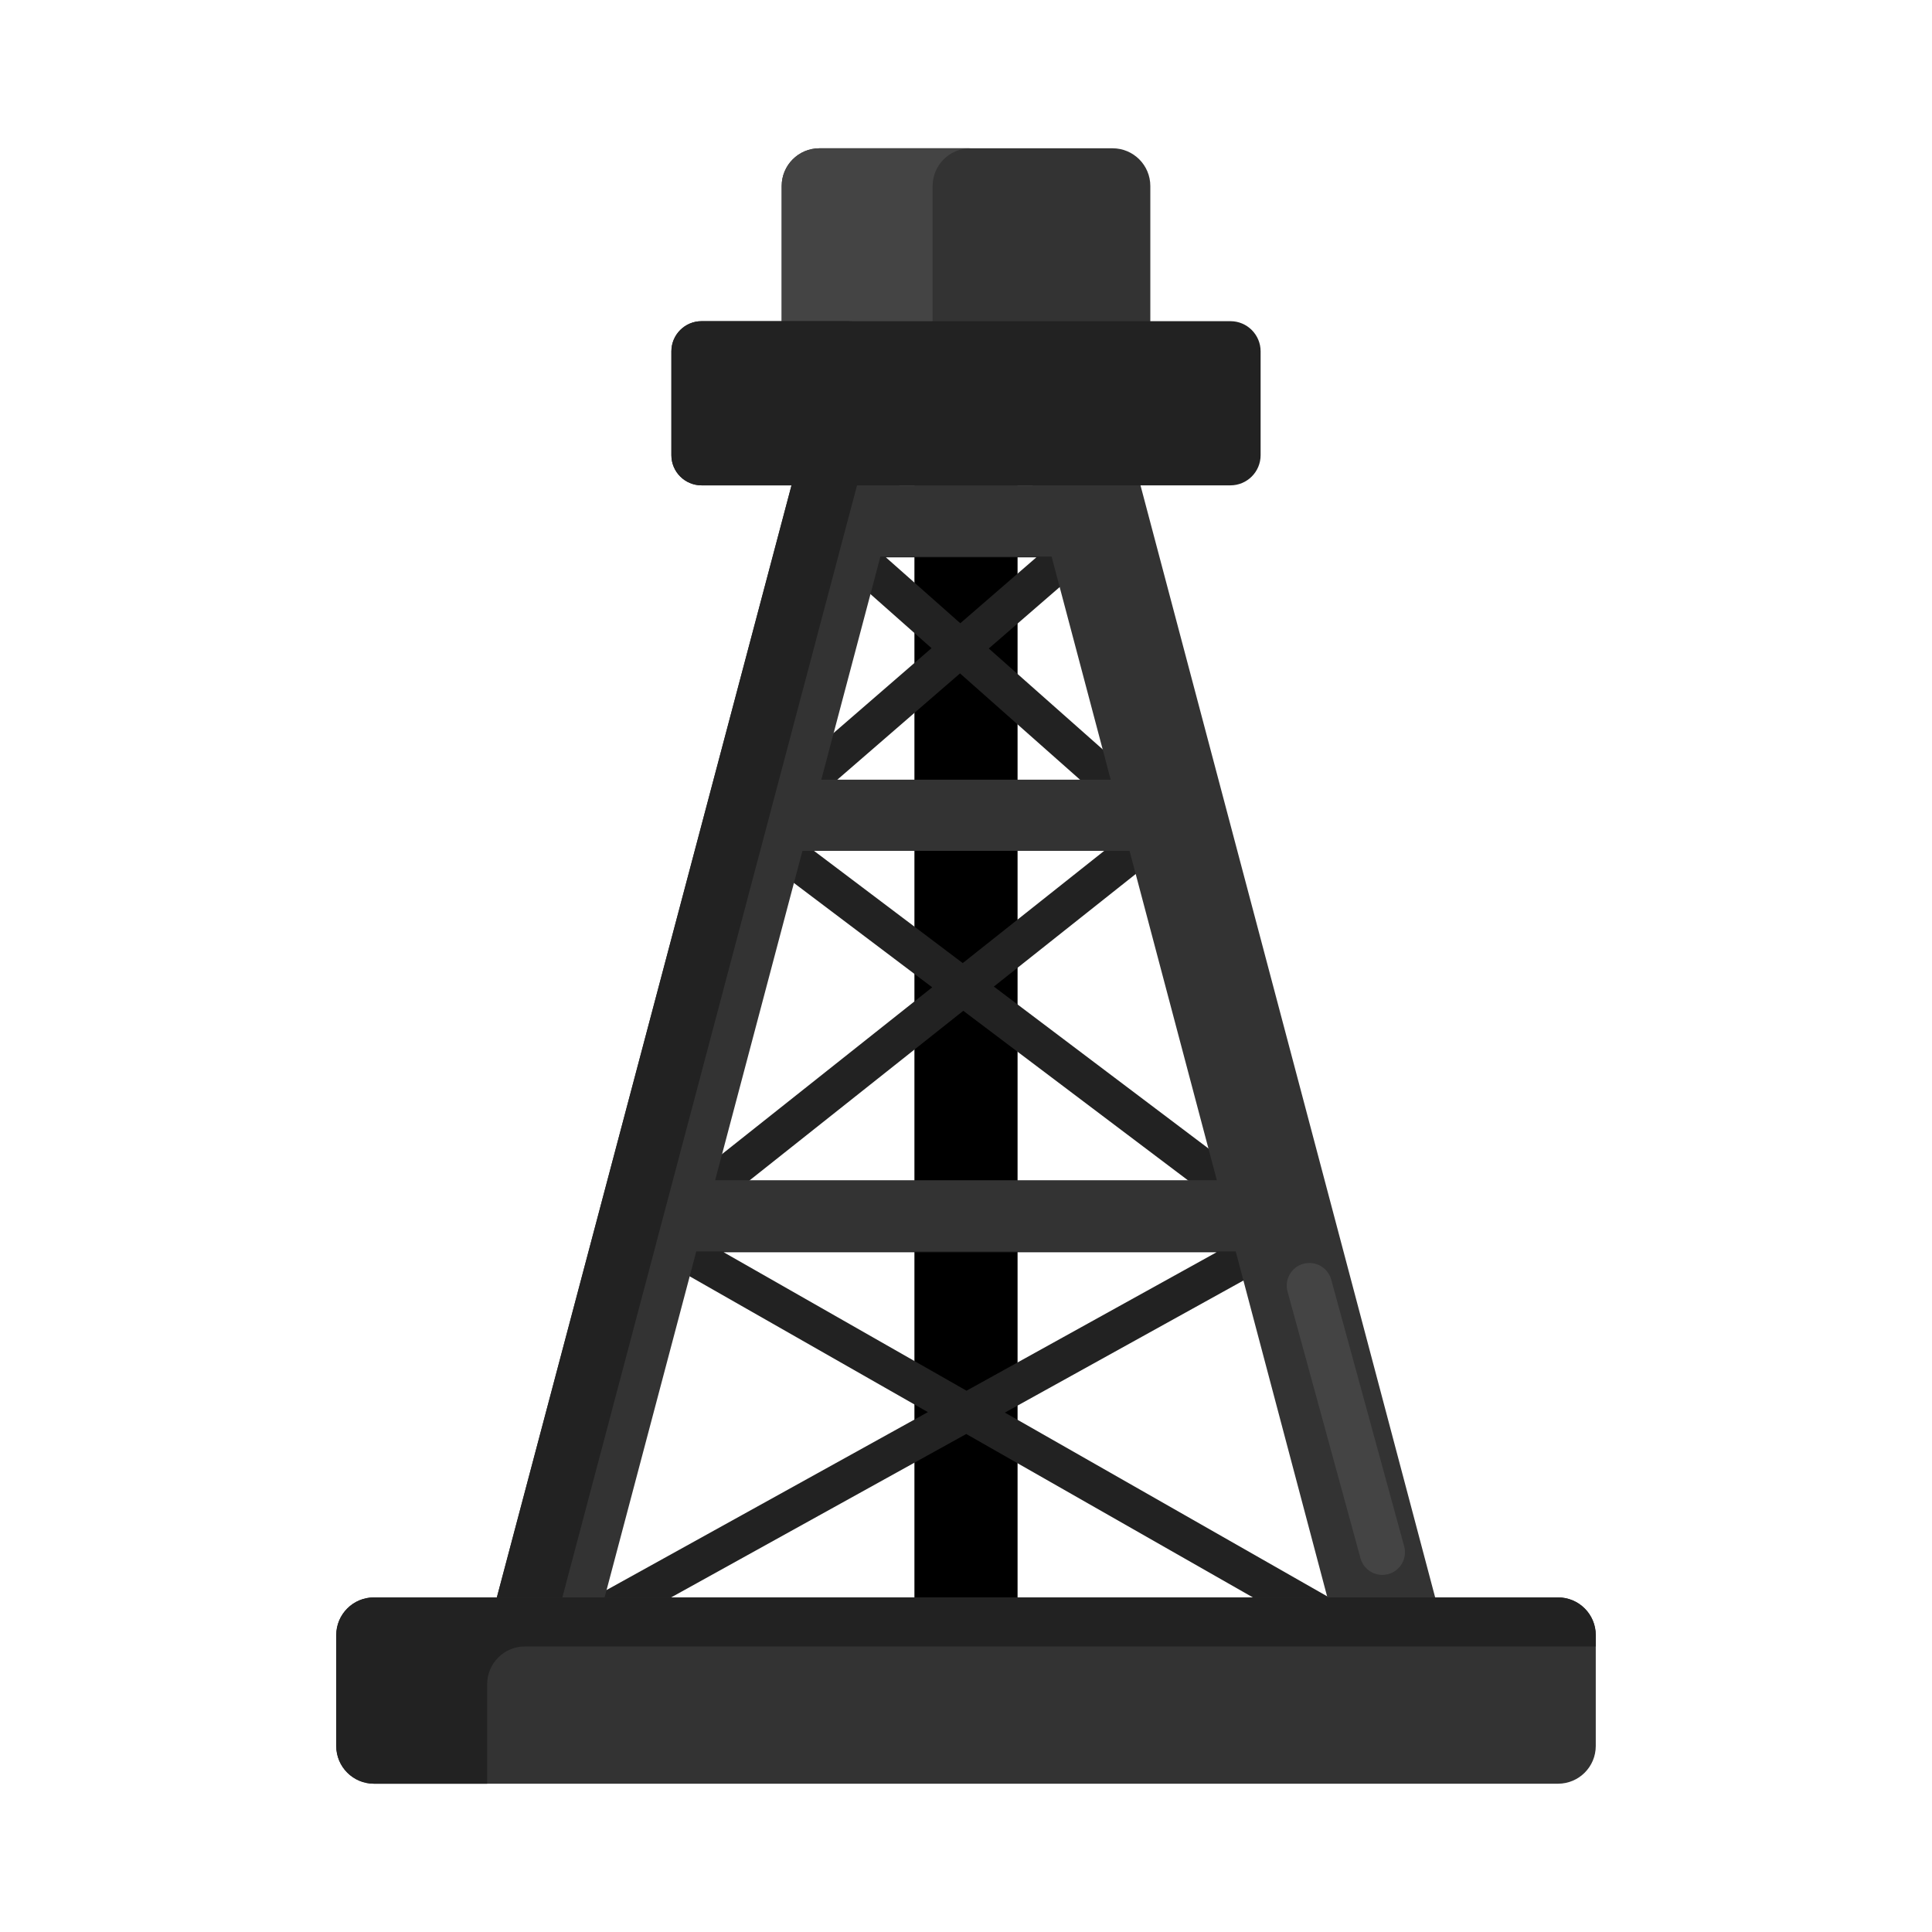 <?xml version="1.0" encoding="utf-8"?>
<!-- Generator: Adobe Illustrator 22.1.0, SVG Export Plug-In . SVG Version: 6.00 Build 0)  -->
<svg xmlns="http://www.w3.org/2000/svg" xmlns:xlink="http://www.w3.org/1999/xlink" version="1.1" id="Layer_1" x="0px" y="0px" viewBox="0 0 512 512" style="enable-background:new 0 0 512 512;" xml:space="preserve" width="512" height="512">
<style type="text/css">
	.st0{fill:#333;}
	.st1{fill:#444;}
	.st2{fill:#333;}
	.st3{fill:#222;}
	.st4{fill:#222;}
	.st5{fill:#111;}
	.st6{fill:#222;}
	.st7{fill:#FFEA63;}
	.st8{fill:#000;}
	.st9{fill:#FFB74B;}
	.st10{fill:#222;}
	.st11{fill:#333;}
	.st12{fill:#222;}
	.st23{fill:#222;}
</style>
<g>
	<g>
		<g>
			<rect x="242.333" y="59.633" class="st8" width="27.333" height="399.627"/>
		</g>
	</g>
	<g>
		<g>
			<g>
				<path class="st6" d="M371.424,445.036H137.361c-2.279,0-4.271-1.542-4.841-3.749c-0.57-2.207,0.425-4.521,2.419-5.625      l110.956-61.437l-75.464-43.024c-1.971-1.123-2.938-3.432-2.356-5.625s2.564-3.719,4.833-3.719h168.855      c2.279,0,4.271,1.542,4.841,3.749c0.57,2.207-0.425,4.521-2.419,5.625l-77.876,43.121l107.591,61.34      c1.971,1.123,2.938,3.432,2.356,5.625S373.692,445.036,371.424,445.036z M156.713,435.036h195.846l-96.492-55.013      L156.713,435.036z M191.773,331.857l64.365,36.696l66.273-36.696H191.773z"/>
			</g>
		</g>
		<g>
			<g>
				<path class="st6" d="M172.907,331.857c-0.937,0-1.876-0.263-2.702-0.793c-1.799-1.156-2.664-3.329-2.151-5.406l26.522-107.36      c0.027-0.111,0.058-0.221,0.092-0.331c0.001-0.001,0.001-0.003,0.002-0.004c0-0.002,0.001-0.003,0.001-0.005      c0.001-0.003,0.002-0.005,0.003-0.008c0-0.001,0-0.001,0.001-0.002c0.017-0.055,0.035-0.109,0.055-0.164      c0-0.001,0.001-0.001,0.001-0.002c0-0.002,0.001-0.003,0.002-0.005c0.299-0.834,0.805-1.552,1.447-2.104l50.683-43.901      l-28.598-25.328c-1.555-1.378-2.097-3.573-1.359-5.516c0.736-1.943,2.598-3.227,4.675-3.227h66.48      c2.088,0,3.955,1.297,4.685,3.253s0.167,4.159-1.411,5.526l-29.295,25.375l49.514,43.854c0.626,0.55,1.118,1.259,1.41,2.08      c0.001,0.002,0.001,0.003,0.002,0.005c0,0.002,0.001,0.004,0.002,0.005c0,0.002,0.001,0.004,0.002,0.006      c0,0.002,0.001,0.003,0.002,0.005c0,0.002,0.001,0.004,0.002,0.006c0,0.001,0,0.003,0.002,0.005      c0,0.002,0.001,0.004,0.002,0.006c0,0.002,0.001,0.003,0.001,0.005c0.001,0.002,0.002,0.004,0.003,0.007      c0,0.001,0.001,0.003,0.001,0.005c0.002,0.003,0.003,0.007,0.004,0.01c0.001,0.003,0.002,0.005,0.003,0.008      c0,0.001,0,0.002,0.001,0.003c0.001,0.003,0.001,0.005,0.002,0.008c0.001,0.001,0.001,0.001,0.001,0.002      c0.001,0.003,0.002,0.006,0.003,0.009c0,0,0,0,0,0c0.012,0.035,0.023,0.069,0.034,0.104l33.508,107.379      c0.646,2.073-0.119,4.327-1.896,5.578c-1.775,1.25-4.154,1.212-5.89-0.097l-83.462-62.976l-79.274,62.902      C175.11,331.493,174.011,331.857,172.907,331.857z M202.476,228.021l-21.2,85.815l65.769-52.185L202.476,228.021z       M263.383,261.451l68.974,52.044l-26.706-85.583L263.383,261.451z M214.366,224.465l40.77,30.763l38.771-30.763H214.366z       M212.848,214.465h82.218l-40.651-36.005L212.848,214.465z M234.767,147.701l19.721,17.466l20.164-17.466H234.767z"/>
			</g>
		</g>
	</g>
	<g>
		<g>
			<polygon class="st2" points="361.29,459.26 387.847,451.696 289.311,79.823 262.754,87.386    "/>
		</g>
	</g>
	<g>
		<g>
			<polygon class="st2" points="150.71,459.26 124.153,451.696 222.689,79.823 249.246,87.386    "/>
		</g>
	</g>
	<g>
		<g>
			<rect x="201.197" y="206.623" class="st2" width="107.58" height="18.868"/>
		</g>
	</g>
	<g>
		<g>
			<rect x="174.686" y="312.777" class="st2" width="160.602" height="18.868"/>
		</g>
	</g>
	<g>
		<g>
			<rect x="213.667" y="128.623" class="st2" width="82.667" height="18.868"/>
		</g>
	</g>
	<g>
		<g>
			<polygon class="st3" points="141.515,451.696 238.833,84.421 222.689,79.823 124.153,451.696 150.71,459.26 151.928,454.662         "/>
		</g>
	</g>
	<g>
		<g>
			<path class="st0" d="M304.847,110.375h-97.694V49.299c0-5.523,4.477-10,10-10h77.694c5.523,0,10,4.477,10,10V110.375z"/>
		</g>
	</g>
	<g>
		<g>
			<path class="st1" d="M257.153,39.299h-40c-5.523,0-10,4.477-10,10v61.076h40V49.299C247.153,43.776,251.63,39.299,257.153,39.299     z"/>
		</g>
	</g>
	<g>
		<g>
			<path class="st4" d="M326.075,128.623H185.925c-4.418,0-8-3.582-8-8V93.116c0-4.418,3.582-8,8-8h140.151c4.418,0,8,3.582,8,8     v27.507C334.075,125.041,330.494,128.623,326.075,128.623z"/>
		</g>
	</g>
	<g>
		<g>
			<path class="st6" d="M217.925,120.623V93.116c0-4.418,3.582-8,8-8h-40c-4.418,0-8,3.582-8,8v27.507c0,4.418,3.582,8,8,8h40     C221.506,128.623,217.925,125.041,217.925,120.623z"/>
		</g>
	</g>
	<g>
		<g>
			<path class="st11" d="M412.895,472.701H99.105c-5.523,0-10-4.477-10-10v-29.372c0-5.523,4.477-10,10-10h313.789     c5.523,0,10,4.477,10,10v29.372C422.895,468.224,418.417,472.701,412.895,472.701z"/>
		</g>
	</g>
	<g>
		<g>
			<path class="st23" d="M129.105,446.329c0-5.523,4.477-10,10-10h283.789v-3c0-5.523-4.477-10-10-10H99.105     c-5.523,0-10,4.477-10,10v29.373c0,5.523,4.477,10,10,10h30V446.329z"/>
		</g>
	</g>
	<g>
		<g>
			<path class="st1" d="M366.329,417.369c-2.637,0-5.054-1.752-5.783-4.418l-19.333-70.667c-0.875-3.196,1.008-6.496,4.204-7.371     c3.191-0.874,6.495,1.007,7.37,4.204l19.333,70.667c0.875,3.196-1.008,6.496-4.204,7.371     C367.387,417.3,366.854,417.369,366.329,417.369z"/>
		</g>
	</g>

</g>
</svg>
